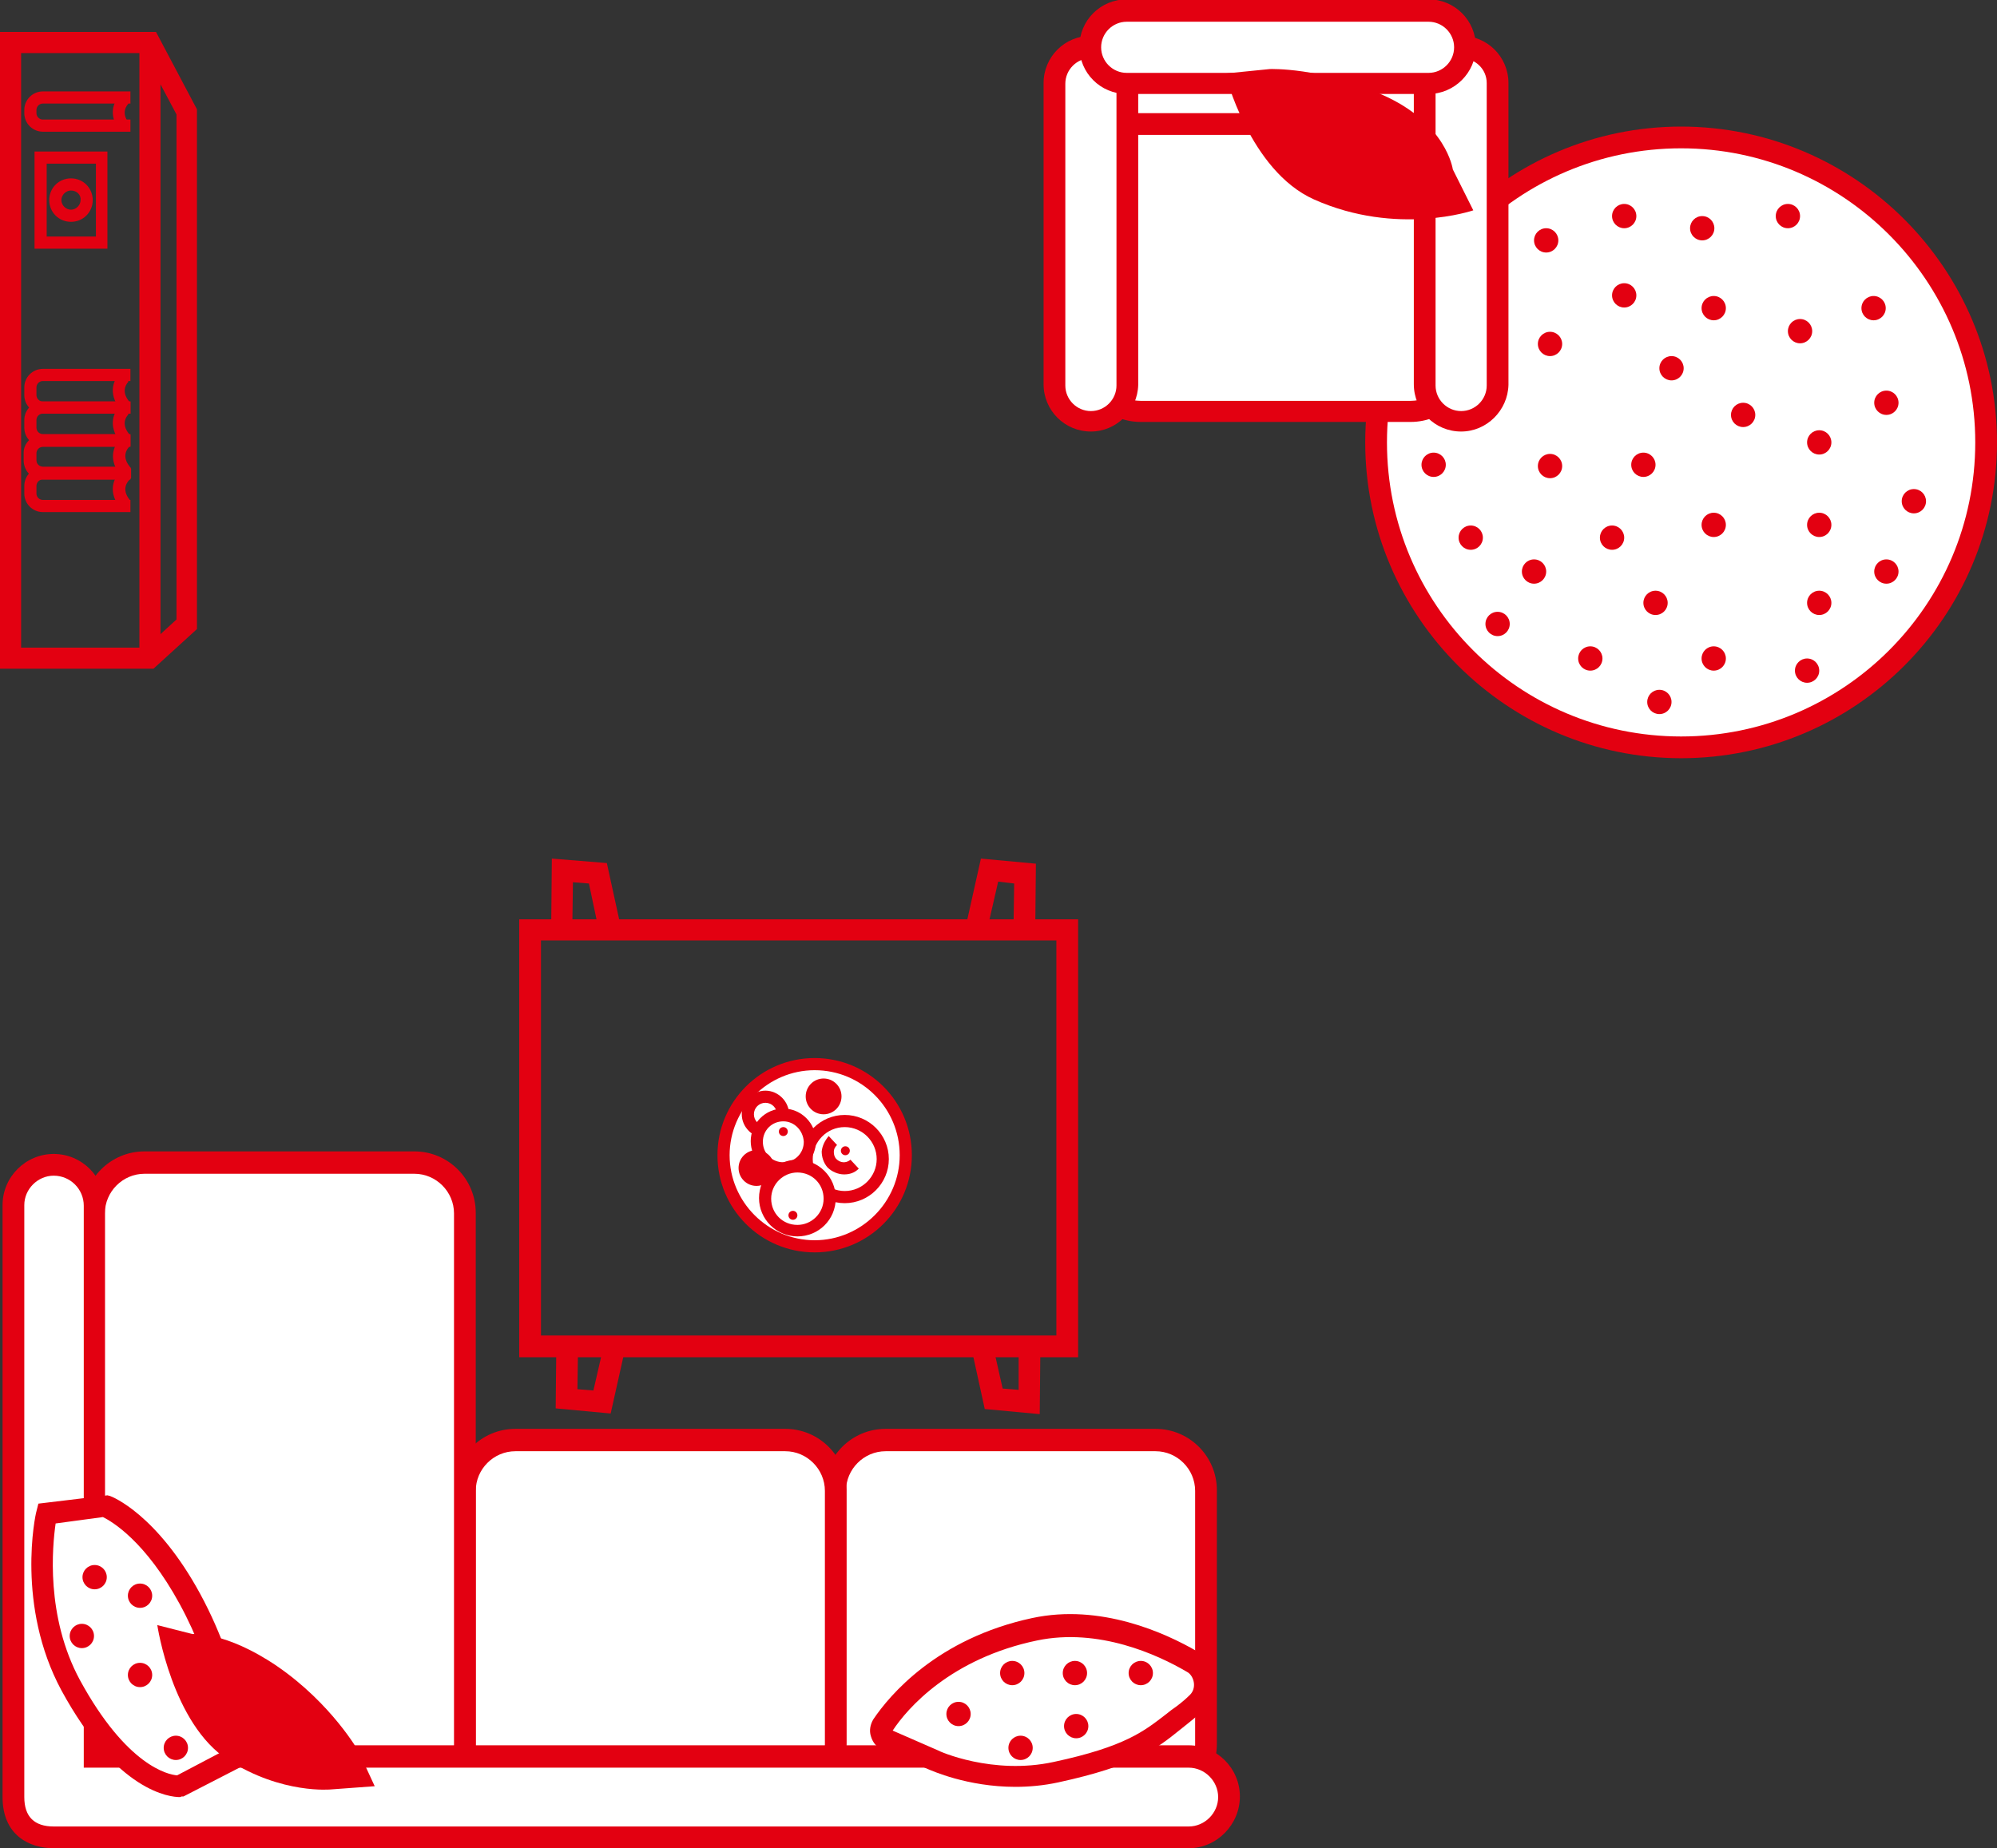 <?xml version="1.0" encoding="utf-8"?>
<!-- Generator: Adobe Illustrator 19.1.0, SVG Export Plug-In . SVG Version: 6.00 Build 0)  -->
<svg version="1.1" baseProfile="tiny" xmlns="http://www.w3.org/2000/svg" xmlns:xlink="http://www.w3.org/1999/xlink" x="0px"
	 y="0px" viewBox="0 0 312.3 289.1" xml:space="preserve">
<rect x="0" y="0" width="312.3" height="289.1" fill="#333333" stroke="none"/>
<g id="houses" display="none">
	<path display="inline" fill="#696A6C" d="M546.6,460.8h-735.3V-11.7h735.3V460.8z M-185.3,457.4h728.5V-8.3h-728.5V457.4z"/>
	<polygon display="inline" fill="#696A6C" points="333.7,297.8 -188.7,297.8 -178.7,286.9 -178.7,6.5 -186.9,-9 -183.8,-10.2 
		-175.3,5.8 -175.3,287.8 -181,294.4 333.7,294.4 	"/>
	<path display="inline" fill="#696A6C" d="M3.5,287.3H0.1V153.7l-6.8-1l-12.2,10.2h11.7v3.4h-12.5c-1.3,0-2.5-0.8-2.9-2
		c-0.5-1.2-0.1-2.6,0.9-3.4l14-11.7l11.2,1.7V287.3z"/>
	<polygon display="inline" fill="#696A6C" points="281.5,296 276.5,295.4 275.9,289 1.8,289 1.8,285.6 279.9,285.6 	"/>
	
		<rect x="-3.5" y="286" transform="matrix(0.772 0.636 -0.636 0.772 185.119 67.758)" display="inline" fill="#696A6C" width="3.4" height="11.3"/>
	<rect x="0.1" y="4.9" display="inline" fill="#696A6C" width="321" height="3.4"/>
	<path display="inline" fill="#696A6C" d="M296.3,286.1l0.3-0.5l1,0H320v-60.8l13.4,3.2l-0.7,3.3l-9.4-2.4v60h-23.5 M296.8,290.1"/>
	<path display="inline" fill="#696A6C" d="M-6.7,459.4c-0.1,0-0.3,0-0.4-0.1c-1.7-0.4-1.9-1.9-1.8-7.8v-463h3.4c0,0.3,0,0.6,0,0.9
		c0.4,0.2,0.7,0.4,0.9,0.8L3.5,4v129.3l-9-1.4v319.7c0,0.5,0,0.9,0,1.3l5.6-8.2V296.1h3.4v149.6l-8.1,12
		C-4.9,458.2-5.5,459.4-6.7,459.4z M-5.5,128.5l5.6,0.9V4.9l-5.6-9.5V128.5z"/>
	<g display="inline">
		<path fill="#FFFFFF" d="M318.3,225.9l-13.2,8.9c-0.7,0.5-0.4,1.7,0.5,1.7l13,4l14.5-10.8c0.7-0.7,0.2-1.9-0.8-1.9L318.3,225.9z"/>
		<path fill="#696A6C" d="M319.2,242.1c-0.2,0.1-0.4,0.2-0.6,0.1l-13.3-4.1c-1-0.1-1.9-0.8-2.2-1.8c-0.3-1.1,0.1-2.3,1-2.9l12.3-8.3
			c0.9-0.6,2-0.9,3.1-0.7l12.8,1.7c1.1,0.1,2,0.7,2.5,1.7c0.5,1,0.2,2.3-0.5,3.1l-0.2,0.2L319.2,242.1z M307.5,235.3l10.4,3.2
			c0.2,0.1,0.5,0,0.6-0.1l12.3-9.1l-12.1-1.6L307.5,235.3z"/>
	</g>
	<g display="inline">
		<path fill="#FFFFFF" d="M304.7,273.4l8,11.1l-7.8,9.8c-0.3,0.3-0.7,0.2-0.9-0.1l-7.5-9.6l7.7-11.2
			C304.3,273.1,304.6,273.2,304.7,273.4z"/>
		<path fill="#696A6C" d="M303,297.4c0.8,0,2,0.4,2.5-0.2l9.3-11.7c0.3-0.4,0.4-1,0.1-1.5l-8.3-11.5c-0.4-0.6-1-1-1.8-1.1
			c-0.8-0.1-1.6,0.2-2.2,0.7l-0.2,0.2l-8.2,12C294.1,284.3,302.9,297.4,303,297.4z M310.1,284.3l-5.9,8.5l-5.3-8l5.5-8.3
			L310.1,284.3z"/>
	</g>
</g>
<g id="Слой_3" display="none">
	<g display="inline">
		<g>
			<g>
				<circle fill="#FFFFFF" cx="262.9" cy="69.2" r="47.7"/>
				<path fill="#696A6C" d="M262.9,118.6c-27.2,0-49.4-22.2-49.4-49.4s22.2-49.4,49.4-49.4s49.4,22.2,49.4,49.4
					S290.2,118.6,262.9,118.6z M262.9,23.2c-25.4,0-46,20.6-46,46c0,25.4,20.6,46,46,46s46-20.6,46-46
					C308.9,43.9,288.3,23.2,262.9,23.2z"/>
			</g>
		</g>
		<circle fill="#696A6C" cx="252.1" cy="84.1" r="1.9"/>
		<circle fill="#696A6C" cx="257" cy="72.7" r="1.9"/>
		<circle fill="#696A6C" cx="268" cy="82.1" r="1.9"/>
		<circle fill="#696A6C" cx="258.9" cy="94.3" r="1.9"/>
		<circle fill="#696A6C" cx="234.2" cy="97.6" r="1.9"/>
		<circle fill="#696A6C" cx="239.9" cy="89.4" r="1.9"/>
		<circle fill="#696A6C" cx="230" cy="84.1" r="1.9"/>
		<circle fill="#696A6C" cx="268" cy="48.2" r="1.9"/>
		<circle fill="#696A6C" cx="272.6" cy="64.9" r="1.9"/>
		<circle fill="#696A6C" cx="242.4" cy="72.9" r="1.9"/>
		<circle fill="#696A6C" cx="254" cy="46.2" r="1.9"/>
		<circle fill="#696A6C" cx="224.2" cy="51.8" r="1.9"/>
		<circle fill="#696A6C" cx="242.4" cy="53.8" r="1.9"/>
		<circle fill="#696A6C" cx="230" cy="64.5" r="1.9"/>
		<circle fill="#696A6C" cx="224.2" cy="72.7" r="1.9"/>
		<circle fill="#696A6C" cx="248.7" cy="103" r="1.9"/>
		<circle fill="#696A6C" cx="268" cy="103" r="1.9"/>
		<circle fill="#696A6C" cx="259.5" cy="109.8" r="1.9"/>
		<circle fill="#696A6C" cx="284.5" cy="82.1" r="1.9"/>
		<circle fill="#696A6C" cx="284.5" cy="94.3" r="1.9"/>
		<circle fill="#696A6C" cx="282.6" cy="104.9" r="1.9"/>
		<circle fill="#696A6C" cx="295" cy="89.4" r="1.9"/>
		<circle fill="#696A6C" cx="295" cy="63" r="1.9"/>
		<circle fill="#696A6C" cx="293" cy="48.2" r="1.9"/>
		<circle fill="#696A6C" cx="279.6" cy="33.8" r="1.9"/>
		<circle fill="#696A6C" cx="266.2" cy="35.7" r="1.9"/>
		<circle fill="#696A6C" cx="254" cy="33.8" r="1.9"/>
		<circle fill="#696A6C" cx="241.8" cy="37.6" r="1.9"/>
		<circle fill="#696A6C" cx="299.3" cy="78.4" r="1.9"/>
		<circle fill="#696A6C" cx="261.4" cy="57.6" r="1.9"/>
		<circle fill="#696A6C" cx="281.5" cy="51.8" r="1.9"/>
		<circle fill="#696A6C" cx="284.5" cy="69.2" r="1.9"/>
		<g>
			<g>
				<path fill="#FFFFFF" d="M180.7,280.7h-42.2c-4.3,0-7.9-3.5-7.9-7.9v-39.7c0-4.3,3.5-7.9,7.9-7.9h42.2c4.3,0,7.9,3.5,7.9,7.9
					v39.7C188.6,277.2,185,280.7,180.7,280.7z"/>
				<path fill="#696A6C" d="M180.7,282.4h-42.2c-5.3,0-9.6-4.3-9.6-9.6v-39.7c0-5.3,4.3-9.6,9.6-9.6h42.2c5.3,0,9.6,4.3,9.6,9.6
					v39.7C190.3,278.1,186,282.4,180.7,282.4z M138.5,227c-3.4,0-6.2,2.8-6.2,6.2v39.7c0,3.4,2.8,6.2,6.2,6.2h42.2
					c3.4,0,6.2-2.8,6.2-6.2v-39.7c0-3.4-2.8-6.2-6.2-6.2H138.5z"/>
			</g>
			<g>
				<path fill="#FFFFFF" d="M122.8,280.7H80.6c-4.3,0-7.9-3.5-7.9-7.9v-39.7c0-4.3,3.5-7.9,7.9-7.9h42.2c4.3,0,7.9,3.5,7.9,7.9v39.7
					C130.6,277.2,127.1,280.7,122.8,280.7z"/>
				<path fill="#696A6C" d="M122.8,282.4H80.6c-5.3,0-9.6-4.3-9.6-9.6v-39.7c0-5.3,4.3-9.6,9.6-9.6h42.2c5.3,0,9.6,4.3,9.6,9.6v39.7
					C132.3,278.1,128,282.4,122.8,282.4z M80.6,227c-3.4,0-6.2,2.8-6.2,6.2v39.7c0,3.4,2.8,6.2,6.2,6.2h42.2c3.4,0,6.2-2.8,6.2-6.2
					v-39.7c0-3.4-2.8-6.2-6.2-6.2H80.6z"/>
			</g>
			<g>
				<path fill="#FFFFFF" d="M64.8,280.7H22.6c-4.3,0-7.9-3.5-7.9-7.9v-83.1c0-4.3,3.5-7.9,7.9-7.9h42.2c4.3,0,7.9,3.5,7.9,7.9v83.1
					C72.7,277.2,69.2,280.7,64.8,280.7z"/>
				<path fill="#696A6C" d="M64.8,282.4H22.6c-5.3,0-9.6-4.3-9.6-9.6v-83.1c0-5.3,4.3-9.6,9.6-9.6h42.2c5.3,0,9.6,4.3,9.6,9.6v83.1
					C74.4,278.1,70.1,282.4,64.8,282.4z M22.6,183.6c-3.4,0-6.2,2.8-6.2,6.2v83.1c0,3.4,2.8,6.2,6.2,6.2h42.2c3.4,0,6.2-2.8,6.2-6.2
					v-83.1c0-3.4-2.8-6.2-6.2-6.2H22.6z"/>
			</g>
			<g>
				<path fill="#FFFFFF" d="M8.4,182.2c3.5,0,6.3,2.8,6.3,6.3v86.2h171.2c3.5,0,6.3,2.8,6.3,6.3c0,3.5-2.8,6.3-6.3,6.3H8.4
					c-2.5,0-6.3-1-6.3-6.3v-92.5C2.1,185,4.9,182.2,8.4,182.2z"/>
				<path fill="#696A6C" d="M185.9,289.1H8.4c-3.9,0-8-2.1-8-8v-92.6c0-4.4,3.6-8,8-8c4.4,0,8,3.6,8,8v84.5h169.5c4.4,0,8,3.6,8,8
					S190.3,289.1,185.9,289.1z M8.4,183.9c-2.5,0-4.6,2.1-4.6,4.6v92.6c0,3.1,1.6,4.6,4.6,4.6h177.5c2.5,0,4.6-2.1,4.6-4.6
					s-2.1-4.6-4.6-4.6H13.1v-87.9C13.1,186,11,183.9,8.4,183.9z"/>
			</g>
		</g>
		<path fill="#696A6C" d="M168.7,212.3H81.2v-68.5h87.4V212.3z M84.6,208.9h80.6v-61.8H84.6V208.9z"/>
		<path fill="#696A6C" d="M20.4,80.1H6.7c-1.6,0-2.9-1.3-2.9-2.9V76c0-1.6,1.3-2.9,2.9-2.9h13.7V75H6.7c-0.6,0-1,0.5-1,1v1.2
			c0,0.6,0.5,1,1,1h13.7V80.1z"/>
		<path fill="#696A6C" d="M18.5,75H6.7C5,75,3.7,73.7,3.7,72v-1.2C3.7,69.3,5,68,6.7,68h13.7v1.9H6.7c-0.6,0-1,0.5-1,1V72
			c0,0.6,0.5,1,1,1h11.8V75z"/>
		<path fill="#696A6C" d="M20.4,69.8H6.7c-1.6,0-2.9-1.3-2.9-2.9v-1.2c0-1.6,1.3-2.9,2.9-2.9h13.7v1.9H6.7c-0.6,0-1,0.5-1,1v1.2
			c0,0.6,0.5,1,1,1h13.7V69.8z"/>
		<path fill="#696A6C" d="M20.4,64.7H6.7c-1.6,0-2.9-1.3-2.9-2.9v-1.2c0-1.6,1.3-2.9,2.9-2.9h13.7v1.9H6.7c-0.6,0-1,0.5-1,1v1.2
			c0,0.6,0.5,1,1,1h13.7V64.7z"/>
		<path fill="#696A6C" d="M20.4,20.6H6.7c-1.6,0-2.9-1.3-2.9-2.9v-0.5c0-1.6,1.3-2.9,2.9-2.9h13.7v1.9H6.7c-0.6,0-1,0.5-1,1v0.5
			c0,0.6,0.5,1,1,1h13.7V20.6z"/>
		<g>
			<circle fill="#FFFFFF" cx="127.4" cy="180.7" r="14.3"/>
			<path fill="#696A6C" d="M127.4,195.9c-8.4,0-15.2-6.8-15.2-15.2c0-8.4,6.8-15.2,15.2-15.2s15.2,6.8,15.2,15.2
				C142.6,189.1,135.8,195.9,127.4,195.9z M127.4,167.4c-7.3,0-13.3,6-13.3,13.3c0,7.3,6,13.3,13.3,13.3c7.3,0,13.3-6,13.3-13.3
				C140.7,173.4,134.8,167.4,127.4,167.4z"/>
		</g>
		<g>
			<circle fill="#FFFFFF" cx="132.1" cy="181.3" r="6"/>
			<path fill="#696A6C" d="M132.1,188.2c-3.8,0-6.9-3.1-6.9-6.9c0-3.8,3.1-6.9,6.9-6.9c3.8,0,6.9,3.1,6.9,6.9
				C139,185.1,135.9,188.2,132.1,188.2z M132.1,176.3c-2.8,0-5,2.3-5,5s2.3,5,5,5c2.8,0,5-2.3,5-5S134.9,176.3,132.1,176.3z"/>
		</g>
		<g>
			<circle fill="#FFFFFF" cx="119.7" cy="174.3" r="2.8"/>
			<path fill="#696A6C" d="M119.7,178c-2,0-3.7-1.7-3.7-3.7c0-2,1.7-3.7,3.7-3.7c2,0,3.7,1.7,3.7,3.7
				C123.4,176.3,121.7,178,119.7,178z M119.7,172.5c-1,0-1.8,0.8-1.8,1.8s0.8,1.8,1.8,1.8c1,0,1.8-0.8,1.8-1.8
				S120.7,172.5,119.7,172.5z"/>
		</g>
		<circle fill="#696A6C" cx="128.8" cy="171.5" r="2.8"/>
		<g>
			<circle fill="#FFFFFF" cx="122.5" cy="178.6" r="4.1"/>
			<path fill="#696A6C" d="M122.5,183.6c-2.8,0-5.1-2.3-5.1-5.1s2.3-5.1,5.1-5.1s5.1,2.3,5.1,5.1S125.3,183.6,122.5,183.6z
				 M122.5,175.4c-1.8,0-3.2,1.4-3.2,3.2c0,1.8,1.4,3.2,3.2,3.2s3.2-1.4,3.2-3.2C125.6,176.8,124.2,175.4,122.5,175.4z"/>
		</g>
		<circle fill="#525254" cx="173.7" cy="263.6" r="1.9"/>
		<g>
			<circle fill="#FFFFFF" cx="124.7" cy="187.5" r="5"/>
			<path fill="#696A6C" d="M124.7,193.4c-3.3,0-6-2.7-6-6c0-3.3,2.7-6,6-6c3.3,0,6,2.7,6,6C130.7,190.8,128,193.4,124.7,193.4z
				 M124.7,183.4c-2.2,0-4.1,1.8-4.1,4.1s1.8,4.1,4.1,4.1c2.2,0,4.1-1.8,4.1-4.1S127,183.4,124.7,183.4z"/>
		</g>
		<circle fill="#696A6C" cx="118.3" cy="182.7" r="2.8"/>
		<circle fill="#696A6C" cx="132.2" cy="180" r="0.7"/>
		<circle fill="#696A6C" cx="124" cy="190.1" r="0.7"/>
		<circle fill="#696A6C" cx="122.5" cy="177" r="0.7"/>
		<path fill="#696A6C" d="M132,183.7c-0.9,0-1.9-0.4-2.6-1.1c-0.6-0.7-0.9-1.6-0.9-2.5c0.1-0.9,0.5-1.7,1.1-2.4l1.3,1.4
			c-0.3,0.3-0.5,0.6-0.5,1.1c0,0.4,0.1,0.8,0.4,1.1c0.6,0.6,1.5,0.7,2.2,0.1l1.3,1.4C133.6,183.5,132.8,183.7,132,183.7z"/>
		<g>
			<path fill="#FFFFFF" d="M16.5,235.7l-9.2,1.1c0,0-3.2,14.1,3.8,26.8c8.9,16.4,17.1,15.8,17.1,15.8l9-4.7c0,0-0.5-11.9-7.4-24.6
				C23.1,238.1,16.5,235.7,16.5,235.7z"/>
			<path fill="#696A6C" d="M28.1,281.1c-1.4,0-9.8-0.7-18.5-16.7c-7.1-13.2-4.1-27.4-3.9-28l0.3-1.2l10.8-1.3l0.4,0.1
				c0.3,0.1,7.3,2.8,14.1,15.3c7,12.9,7.6,24.8,7.7,25.3l0,1.1l-10.3,5.3l-0.3,0C28.2,281.1,28.2,281.1,28.1,281.1z M8.7,238.3
				c-0.5,3.5-1.6,14.5,3.8,24.5c7.3,13.4,13.8,14.8,15.2,14.9l7.6-4c-0.3-3.1-1.7-12.7-7.2-22.8c-5.4-9.9-10.6-12.9-12-13.6
				L8.7,238.3z"/>
		</g>
		<g>
			<path fill="#FFFFFF" d="M185,268.1c0.9-0.7,1.7-1.4,2.3-2c1.8-1.9,1.3-4.9-0.9-6.2c-4.6-2.7-14.4-7.3-24.6-5.1
				c-14.3,3.1-21.3,11.5-23.7,15.1c-0.5,0.8-0.2,1.9,0.7,2.3l7.3,3.2c0,0,8.8,4.1,19.2,1.9C178.4,274.3,180.7,271.4,185,268.1z"/>
			<path fill="#696A6C" d="M158.8,279.5c-7.6,0-13.2-2.6-13.5-2.7l-7.3-3.1c-0.9-0.4-1.5-1.1-1.8-2.1c-0.3-0.9-0.1-1.9,0.4-2.7
				c2.5-3.7,9.9-12.6,24.8-15.8c10.7-2.3,20.8,2.3,25.8,5.2c1.5,0.9,2.5,2.4,2.8,4.2c0.2,1.7-0.3,3.4-1.5,4.7
				c-0.7,0.7-1.5,1.4-2.5,2.2c-0.5,0.4-1,0.8-1.5,1.2c-3.6,2.9-7,5.6-19,8.2C163.2,279.3,160.9,279.5,158.8,279.5z M139.6,270.7
				l7.1,3.1c0.1,0.1,8.5,3.9,18.1,1.8c11.2-2.4,14.1-4.8,17.6-7.5c0.5-0.4,1-0.8,1.6-1.2l0,0c0.8-0.6,1.5-1.2,2.1-1.8
				c0.5-0.5,0.7-1.2,0.6-1.9c-0.1-0.7-0.5-1.4-1.1-1.7c-4.6-2.7-13.8-6.9-23.4-4.9C148.7,259.4,141.9,267.2,139.6,270.7z"/>
		</g>
		<path fill="#696A6C" d="M30.1,255.6l-5.5-1.4c0,0,2.3,15.5,11.1,21.1c8.4,5.4,16.1,4.6,16.1,4.6l6.8-0.5l-2.5-5.4
			c0,0-4.2-7.5-12.8-13.4C35.2,255.1,30.1,255.6,30.1,255.6z"/>
		<circle fill="#696A6C" cx="14.8" cy="246.7" r="1.9"/>
		<circle fill="#696A6C" cx="21.9" cy="249.6" r="1.9"/>
		<circle fill="#696A6C" cx="21.9" cy="262" r="1.9"/>
		<circle fill="#696A6C" cx="27.5" cy="273.4" r="1.9"/>
		<circle fill="#696A6C" cx="12.8" cy="255.9" r="1.9"/>
		<circle fill="#696A6C" cx="158.3" cy="261.7" r="1.9"/>
		<circle fill="#696A6C" cx="168.3" cy="270" r="1.9"/>
		<circle fill="#696A6C" cx="178.4" cy="261.7" r="1.9"/>
		<circle fill="#696A6C" cx="159.6" cy="273.4" r="1.9"/>
		<circle fill="#696A6C" cx="149.9" cy="268.1" r="1.9"/>
		<circle fill="#696A6C" cx="168.1" cy="261.7" r="1.9"/>
		<polygon fill="#696A6C" points="95.5,221.1 86.9,220.3 87,210.5 90.4,210.5 90.3,217.3 92.8,217.5 94.5,210.1 97.8,210.8 		"/>
		<polygon fill="#696A6C" points="162.6,221.2 154,220.4 151.9,210.8 155.2,210.1 156.8,217.2 159.3,217.4 159.3,210.4 162.7,210.5 
					"/>
		<polygon fill="#696A6C" points="154.4,145.3 151.1,144.6 153.4,134.3 162,135.1 161.9,145 158.5,144.9 158.6,138.2 156.1,137.9 		
			"/>
		<polygon fill="#696A6C" points="93.6,145.3 92.1,138.2 89.6,138 89.5,145 86.2,145 86.3,134.3 94.9,135 97,144.6 		"/>
		<path fill="#696A6C" d="M18.8,20.5c-2.1-2.6-0.9-4.9,0.1-5.7l1.2,1.4l-0.6-0.7l0.6,0.7c-0.2,0.2-1.3,1.4,0.1,3.1L18.8,20.5z"/>
		<path fill="#696A6C" d="M18.8,64c-2.1-2.6-0.9-4.9,0.1-5.7l1.2,1.4L19.5,59l0.6,0.7c-0.2,0.2-1.3,1.4,0.1,3.1L18.8,64z"/>
		<path fill="#696A6C" d="M18.8,69.1c-2.1-2.6-0.9-4.9,0.1-5.7l1.2,1.4l-0.6-0.7l0.6,0.7c-0.2,0.2-1.3,1.4,0.1,3.1L18.8,69.1z"/>
		<path fill="#696A6C" d="M18.8,79.4c-1.9-2.3-1.1-4.4-0.2-5.4c-1.8-2.5-0.6-4.6,0.3-5.5l1.3,1.4c-0.2,0.2-1.3,1.4,0.1,3.1l0.2,0.3
			v1.5l-0.3,0.3c-0.2,0.2-1.3,1.4,0.1,3.1L18.8,79.4z"/>
		<path fill="#696A6C" d="M16.8,38.9H5.4V23.7h11.4V38.9z M7.3,37H15V25.6H7.3V37z"/>
		<path fill="#696A6C" d="M11.1,34.7c-1.9,0-3.4-1.5-3.4-3.4c0-1.9,1.5-3.4,3.4-3.4s3.4,1.5,3.4,3.4C14.5,33.2,13,34.7,11.1,34.7z
			 M11.1,29.8c-0.8,0-1.5,0.7-1.5,1.5c0,0.8,0.7,1.5,1.5,1.5c0.8,0,1.5-0.7,1.5-1.5C12.7,30.5,12,29.8,11.1,29.8z"/>
		<rect x="21.8" y="6.4" fill="#696A6C" width="3.3" height="96.5"/>
		<path fill="#696A6C" d="M24,104.6H0V5h24.4l6.4,12.1v81.3L24,104.6z M3.3,101.3h19.5l4.8-4.4v-79l-5.1-9.6H3.3V101.3z"/>
		<g>
			<g>
				<path fill="#FFFFFF" d="M220.6,8.9h-42.2c-4.3,0-7.9,3.5-7.9,7.9v39.7c0,4.3,3.5,7.9,7.9,7.9h42.2c4.3,0,7.9-3.5,7.9-7.9V16.7
					C228.5,12.4,225,8.9,220.6,8.9z"/>
				<path fill="#696A6C" d="M220.6,66h-42.2c-5.3,0-9.6-4.3-9.6-9.6V16.7c0-5.3,4.3-9.6,9.6-9.6h42.2c5.3,0,9.6,4.3,9.6,9.6v39.7
					C230.2,61.7,225.9,66,220.6,66z M178.4,10.6c-3.4,0-6.2,2.8-6.2,6.2v39.7c0,3.4,2.8,6.2,6.2,6.2h42.2c3.4,0,6.2-2.8,6.2-6.2
					V16.7c0-3.4-2.8-6.2-6.2-6.2H178.4z"/>
			</g>
			<g>
				<path fill="#FFFFFF" d="M176.2,60.2c0,3.1-2.5,5.7-5.7,5.7s-5.7-2.5-5.7-5.7V13c0-3.1,2.5-5.7,5.7-5.7s5.7,2.5,5.7,5.7V60.2z"/>
				<path fill="#696A6C" d="M170.6,67.5c-4.1,0-7.4-3.3-7.4-7.4V13c0-4.1,3.3-7.4,7.4-7.4c4.1,0,7.4,3.3,7.4,7.4v47.2
					C177.9,64.2,174.6,67.5,170.6,67.5z M170.6,9.1c-2.2,0-4,1.8-4,4v47.2c0,2.2,1.8,4,4,4c2.2,0,4-1.8,4-4V13
					C174.5,10.8,172.7,9.1,170.6,9.1z"/>
			</g>
			<g>
				<path fill="#FFFFFF" d="M234.2,60.2c0,3.1-2.5,5.7-5.7,5.7c-3.1,0-5.7-2.5-5.7-5.7V13c0-3.1,2.5-5.7,5.7-5.7
					c3.1,0,5.7,2.5,5.7,5.7V60.2z"/>
				<path fill="#696A6C" d="M228.5,67.5c-4.1,0-7.4-3.3-7.4-7.4V13c0-4.1,3.3-7.4,7.4-7.4c4.1,0,7.4,3.3,7.4,7.4v47.2
					C235.8,64.2,232.5,67.5,228.5,67.5z M228.5,9.1c-2.2,0-4,1.8-4,4v47.2c0,2.2,1.8,4,4,4c2.2,0,4-1.8,4-4V13
					C232.5,10.8,230.7,9.1,228.5,9.1z"/>
			</g>
			<g>
				<path fill="#FFFFFF" d="M176.2,13c-3.1,0-5.7-2.5-5.7-5.7c0-3.1,2.5-5.7,5.7-5.7h47.2c3.1,0,5.7,2.5,5.7,5.7
					c0,3.1-2.5,5.7-5.7,5.7H176.2z"/>
				<path fill="#696A6C" d="M223.4,14.7h-47.2c-4.1,0-7.4-3.3-7.4-7.4s3.3-7.4,7.4-7.4h47.2c4.1,0,7.4,3.3,7.4,7.4
					S227.4,14.7,223.4,14.7z M176.2,3.4c-2.2,0-4,1.8-4,4s1.8,4,4,4h47.2c2.2,0,4-1.8,4-4s-1.8-4-4-4H176.2z"/>
			</g>
		</g>
		<rect x="176.2" y="17.7" fill="#696A6C" width="46.1" height="3.4"/>
		<path fill="#696A6C" d="M198.6,10.8l-7,0.7c0,0,3.8,15.2,13.9,19.7c13,5.8,24.9,1.7,24.9,1.7l-3.2-6.4c0,0-1-7.3-11.1-11.7
			C206.6,10.5,198.6,10.8,198.6,10.8z"/>
	</g>
</g>
<g id="Слой_3__x28_копия_x29_">
	<circle fill="#FFFFFF" cx="262.9" cy="69.2" r="47.7"/>
	<path fill="#E30011" d="M262.9,118.6c-27.2,0-49.4-22.2-49.4-49.4s22.2-49.4,49.4-49.4s49.4,22.2,49.4,49.4
		S290.2,118.6,262.9,118.6z M262.9,23.2c-25.4,0-46,20.6-46,46c0,25.4,20.6,46,46,46s46-20.6,46-46
		C308.9,43.9,288.3,23.2,262.9,23.2z"/>
	<circle fill="#E30011" cx="252.1" cy="84.1" r="1.9"/>
	<circle fill="#E30011" cx="257" cy="72.7" r="1.9"/>
	<circle fill="#E30011" cx="268" cy="82.1" r="1.9"/>
	<circle fill="#E30011" cx="258.9" cy="94.3" r="1.9"/>
	<circle fill="#E30011" cx="234.2" cy="97.6" r="1.9"/>
	<circle fill="#E30011" cx="239.9" cy="89.4" r="1.9"/>
	<circle fill="#E30011" cx="230" cy="84.1" r="1.9"/>
	<circle fill="#E30011" cx="268" cy="48.2" r="1.9"/>
	<circle fill="#E30011" cx="272.6" cy="64.9" r="1.9"/>
	<circle fill="#E30011" cx="242.4" cy="72.9" r="1.9"/>
	<circle fill="#E30011" cx="254" cy="46.2" r="1.9"/>
	<circle fill="#E30011" cx="224.2" cy="51.8" r="1.9"/>
	<circle fill="#E30011" cx="242.4" cy="53.8" r="1.9"/>
	<circle fill="#E30011" cx="230" cy="64.5" r="1.9"/>
	<circle fill="#E30011" cx="224.2" cy="72.7" r="1.9"/>
	<circle fill="#E30011" cx="248.7" cy="103" r="1.9"/>
	<circle fill="#E30011" cx="268" cy="103" r="1.9"/>
	<circle fill="#E30011" cx="259.5" cy="109.8" r="1.9"/>
	<circle fill="#E30011" cx="284.5" cy="82.1" r="1.9"/>
	<circle fill="#E30011" cx="284.5" cy="94.3" r="1.9"/>
	<circle fill="#E30011" cx="282.6" cy="104.9" r="1.9"/>
	<circle fill="#E30011" cx="295" cy="89.4" r="1.9"/>
	<circle fill="#E30011" cx="295" cy="63" r="1.9"/>
	<circle fill="#E30011" cx="293" cy="48.2" r="1.9"/>
	<circle fill="#E30011" cx="279.6" cy="33.8" r="1.9"/>
	<circle fill="#E30011" cx="266.2" cy="35.7" r="1.9"/>
	<circle fill="#E30011" cx="254" cy="33.8" r="1.9"/>
	<circle fill="#E30011" cx="241.8" cy="37.6" r="1.9"/>
	<circle fill="#E30011" cx="299.3" cy="78.4" r="1.9"/>
	<circle fill="#E30011" cx="261.4" cy="57.6" r="1.9"/>
	<circle fill="#E30011" cx="281.5" cy="51.8" r="1.9"/>
	<circle fill="#E30011" cx="284.5" cy="69.2" r="1.9"/>
	<path fill="#FFFFFF" d="M180.7,280.7h-42.2c-4.3,0-7.9-3.5-7.9-7.9v-39.7c0-4.3,3.5-7.9,7.9-7.9h42.2c4.3,0,7.9,3.5,7.9,7.9v39.7
		C188.6,277.2,185,280.7,180.7,280.7z"/>
	<path fill="#E30011" d="M180.7,282.4h-42.2c-5.3,0-9.6-4.3-9.6-9.6v-39.7c0-5.3,4.3-9.6,9.6-9.6h42.2c5.3,0,9.6,4.3,9.6,9.6v39.7
		C190.3,278.1,186,282.4,180.7,282.4z M138.5,227c-3.4,0-6.2,2.8-6.2,6.2v39.7c0,3.4,2.8,6.2,6.2,6.2h42.2c3.4,0,6.2-2.8,6.2-6.2
		v-39.7c0-3.4-2.8-6.2-6.2-6.2H138.5z"/>
	<path fill="#FFFFFF" d="M122.8,280.7H80.6c-4.3,0-7.9-3.5-7.9-7.9v-39.7c0-4.3,3.5-7.9,7.9-7.9h42.2c4.3,0,7.9,3.5,7.9,7.9v39.7
		C130.6,277.2,127.1,280.7,122.8,280.7z"/>
	<path fill="#E30011" d="M122.8,282.4H80.6c-5.3,0-9.6-4.3-9.6-9.6v-39.7c0-5.3,4.3-9.6,9.6-9.6h42.2c5.3,0,9.6,4.3,9.6,9.6v39.7
		C132.3,278.1,128,282.4,122.8,282.4z M80.6,227c-3.4,0-6.2,2.8-6.2,6.2v39.7c0,3.4,2.8,6.2,6.2,6.2h42.2c3.4,0,6.2-2.8,6.2-6.2
		v-39.7c0-3.4-2.8-6.2-6.2-6.2H80.6z"/>
	<path fill="#FFFFFF" d="M64.8,280.7H22.6c-4.3,0-7.9-3.5-7.9-7.9v-83.1c0-4.3,3.5-7.9,7.9-7.9h42.2c4.3,0,7.9,3.5,7.9,7.9v83.1
		C72.7,277.2,69.2,280.7,64.8,280.7z"/>
	<path fill="#E30011" d="M64.8,282.4H22.6c-5.3,0-9.6-4.3-9.6-9.6v-83.1c0-5.3,4.3-9.6,9.6-9.6h42.2c5.3,0,9.6,4.3,9.6,9.6v83.1
		C74.4,278.1,70.1,282.4,64.8,282.4z M22.6,183.6c-3.4,0-6.2,2.8-6.2,6.2v83.1c0,3.4,2.8,6.2,6.2,6.2h42.2c3.4,0,6.2-2.8,6.2-6.2
		v-83.1c0-3.4-2.8-6.2-6.2-6.2H22.6z"/>
	<path fill="#FFFFFF" d="M8.4,182.2c3.5,0,6.3,2.8,6.3,6.3v86.2h171.2c3.5,0,6.3,2.8,6.3,6.3c0,3.5-2.8,6.3-6.3,6.3H8.4
		c-2.5,0-6.3-1-6.3-6.3v-92.5C2.1,185,4.9,182.2,8.4,182.2z"/>
	<path fill="#E30011" d="M185.9,289.1H8.4c-3.9,0-8-2.1-8-8v-92.6c0-4.4,3.6-8,8-8c4.4,0,8,3.6,8,8v84.5h169.5c4.4,0,8,3.6,8,8
		S190.3,289.1,185.9,289.1z M8.4,183.9c-2.5,0-4.6,2.1-4.6,4.6v92.6c0,3.1,1.6,4.6,4.6,4.6h177.5c2.5,0,4.6-2.1,4.6-4.6
		s-2.1-4.6-4.6-4.6H13.1v-87.9C13.1,186,11,183.9,8.4,183.9z"/>
	<path fill="#E30011" d="M168.7,212.3H81.2v-68.5h87.4V212.3z M84.6,208.9h80.6v-61.8H84.6V208.9z"/>
	<path fill="#E30011" d="M20.4,80.1H6.7c-1.6,0-2.9-1.3-2.9-2.9V76c0-1.6,1.3-2.9,2.9-2.9h13.7V75H6.7c-0.6,0-1,0.5-1,1v1.2
		c0,0.6,0.5,1,1,1h13.7V80.1z"/>
	<path fill="#E30011" d="M18.5,75H6.7C5,75,3.7,73.7,3.7,72v-1.2C3.7,69.3,5,68,6.7,68h13.7v1.9H6.7c-0.6,0-1,0.5-1,1V72
		c0,0.6,0.5,1,1,1h11.8V75z"/>
	<path fill="#E30011" d="M20.4,69.8H6.7c-1.6,0-2.9-1.3-2.9-2.9v-1.2c0-1.6,1.3-2.9,2.9-2.9h13.7v1.9H6.7c-0.6,0-1,0.5-1,1v1.2
		c0,0.6,0.5,1,1,1h13.7V69.8z"/>
	<path fill="#E30011" d="M20.4,64.7H6.7c-1.6,0-2.9-1.3-2.9-2.9v-1.2c0-1.6,1.3-2.9,2.9-2.9h13.7v1.9H6.7c-0.6,0-1,0.5-1,1v1.2
		c0,0.6,0.5,1,1,1h13.7V64.7z"/>
	<path fill="#E30011" d="M20.4,20.6H6.7c-1.6,0-2.9-1.3-2.9-2.9v-0.5c0-1.6,1.3-2.9,2.9-2.9h13.7v1.9H6.7c-0.6,0-1,0.5-1,1v0.5
		c0,0.6,0.5,1,1,1h13.7V20.6z"/>
	<circle fill="#FFFFFF" cx="127.4" cy="180.7" r="14.3"/>
	<path fill="#E30011" d="M127.4,195.9c-8.4,0-15.2-6.8-15.2-15.2c0-8.4,6.8-15.2,15.2-15.2s15.2,6.8,15.2,15.2
		C142.6,189.1,135.8,195.9,127.4,195.9z M127.4,167.4c-7.3,0-13.3,6-13.3,13.3c0,7.3,6,13.3,13.3,13.3c7.3,0,13.3-6,13.3-13.3
		C140.7,173.4,134.8,167.4,127.4,167.4z"/>
	<circle fill="#FFFFFF" cx="132.1" cy="181.3" r="6"/>
	<path fill="#E30011" d="M132.1,188.2c-3.8,0-6.9-3.1-6.9-6.9c0-3.8,3.1-6.9,6.9-6.9c3.8,0,6.9,3.1,6.9,6.9
		C139,185.1,135.9,188.2,132.1,188.2z M132.1,176.3c-2.8,0-5,2.3-5,5s2.3,5,5,5c2.8,0,5-2.3,5-5S134.9,176.3,132.1,176.3z"/>
	<circle fill="#FFFFFF" cx="119.7" cy="174.3" r="2.8"/>
	<path fill="#E30011" d="M119.7,178c-2,0-3.7-1.7-3.7-3.7c0-2,1.7-3.7,3.7-3.7c2,0,3.7,1.7,3.7,3.7C123.4,176.3,121.7,178,119.7,178
		z M119.7,172.5c-1,0-1.8,0.8-1.8,1.8s0.8,1.8,1.8,1.8c1,0,1.8-0.8,1.8-1.8S120.7,172.5,119.7,172.5z"/>
	<circle fill="#E30011" cx="128.8" cy="171.5" r="2.8"/>
	<circle fill="#FFFFFF" cx="122.5" cy="178.6" r="4.1"/>
	<path fill="#E30011" d="M122.5,183.6c-2.8,0-5.1-2.3-5.1-5.1s2.3-5.1,5.1-5.1s5.1,2.3,5.1,5.1S125.3,183.6,122.5,183.6z
		 M122.5,175.4c-1.8,0-3.2,1.4-3.2,3.2c0,1.8,1.4,3.2,3.2,3.2s3.2-1.4,3.2-3.2C125.6,176.8,124.2,175.4,122.5,175.4z"/>
	<circle fill="#525254" cx="173.7" cy="263.6" r="1.9"/>
	<circle fill="#FFFFFF" cx="124.7" cy="187.5" r="5"/>
	<path fill="#E30011" d="M124.7,193.4c-3.3,0-6-2.7-6-6c0-3.3,2.7-6,6-6c3.3,0,6,2.7,6,6C130.7,190.8,128,193.4,124.7,193.4z
		 M124.7,183.4c-2.2,0-4.1,1.8-4.1,4.1s1.8,4.1,4.1,4.1c2.2,0,4.1-1.8,4.1-4.1S127,183.4,124.7,183.4z"/>
	<circle fill="#E30011" cx="118.3" cy="182.7" r="2.8"/>
	<circle fill="#E30011" cx="132.2" cy="180" r="0.7"/>
	<circle fill="#E30011" cx="124" cy="190.1" r="0.7"/>
	<circle fill="#E30011" cx="122.5" cy="177" r="0.7"/>
	<path fill="#E30011" d="M132,183.7c-0.9,0-1.9-0.4-2.6-1.1c-0.6-0.7-0.9-1.6-0.9-2.5c0.1-0.9,0.5-1.7,1.1-2.4l1.3,1.4
		c-0.3,0.3-0.5,0.6-0.5,1.1c0,0.4,0.1,0.8,0.4,1.1c0.6,0.6,1.5,0.7,2.2,0.1l1.3,1.4C133.6,183.5,132.8,183.7,132,183.7z"/>
	<path fill="#FFFFFF" d="M16.5,235.7l-9.2,1.1c0,0-3.2,14.1,3.8,26.8c8.9,16.4,17.1,15.8,17.1,15.8l9-4.7c0,0-0.5-11.9-7.4-24.6
		C23.1,238.1,16.5,235.7,16.5,235.7z"/>
	<path fill="#E30011" d="M28.1,281.1c-1.4,0-9.8-0.7-18.5-16.7c-7.1-13.2-4.1-27.4-3.9-28l0.3-1.2l10.8-1.3l0.4,0.1
		c0.3,0.1,7.3,2.8,14.1,15.3c7,12.9,7.6,24.8,7.7,25.3l0,1.1l-10.3,5.3l-0.3,0C28.2,281.1,28.2,281.1,28.1,281.1z M8.7,238.3
		c-0.5,3.5-1.6,14.5,3.8,24.5c7.3,13.4,13.8,14.8,15.2,14.9l7.6-4c-0.3-3.1-1.7-12.7-7.2-22.8c-5.4-9.9-10.6-12.9-12-13.6L8.7,238.3
		z"/>
	<path fill="#FFFFFF" d="M185,268.1c0.9-0.7,1.7-1.4,2.3-2c1.8-1.9,1.3-4.9-0.9-6.2c-4.6-2.7-14.4-7.3-24.6-5.1
		c-14.3,3.1-21.3,11.5-23.7,15.1c-0.5,0.8-0.2,1.9,0.7,2.3l7.3,3.2c0,0,8.8,4.1,19.2,1.9C178.4,274.3,180.7,271.4,185,268.1z"/>
	<path fill="#E30011" d="M158.8,279.5c-7.6,0-13.2-2.6-13.5-2.7l-7.3-3.1c-0.9-0.4-1.5-1.1-1.8-2.1c-0.3-0.9-0.1-1.9,0.4-2.7
		c2.5-3.7,9.9-12.6,24.8-15.8c10.7-2.3,20.8,2.3,25.8,5.2c1.5,0.9,2.5,2.4,2.8,4.2c0.2,1.7-0.3,3.4-1.5,4.7
		c-0.7,0.7-1.5,1.4-2.5,2.2c-0.5,0.4-1,0.8-1.5,1.2c-3.6,2.9-7,5.6-19,8.2C163.2,279.3,160.9,279.5,158.8,279.5z M139.6,270.7
		l7.1,3.1c0.1,0.1,8.5,3.9,18.1,1.8c11.2-2.4,14.1-4.8,17.6-7.5c0.5-0.4,1-0.8,1.6-1.2l0,0c0.8-0.6,1.5-1.2,2.1-1.8
		c0.5-0.5,0.7-1.2,0.6-1.9c-0.1-0.7-0.5-1.4-1.1-1.7c-4.6-2.7-13.8-6.9-23.4-4.9C148.7,259.4,141.9,267.2,139.6,270.7z"/>
	<path fill="#E30011" d="M30.1,255.6l-5.5-1.4c0,0,2.3,15.5,11.1,21.1c8.4,5.4,16.1,4.6,16.1,4.6l6.8-0.5l-2.5-5.4
		c0,0-4.2-7.5-12.8-13.4C35.2,255.1,30.1,255.6,30.1,255.6z"/>
	<circle fill="#E30011" cx="14.8" cy="246.7" r="1.9"/>
	<circle fill="#E30011" cx="21.9" cy="249.6" r="1.9"/>
	<circle fill="#E30011" cx="21.9" cy="262" r="1.9"/>
	<circle fill="#E30011" cx="27.5" cy="273.4" r="1.9"/>
	<circle fill="#E30011" cx="12.8" cy="255.9" r="1.9"/>
	<circle fill="#E30011" cx="158.3" cy="261.7" r="1.9"/>
	<circle fill="#E30011" cx="168.3" cy="270" r="1.9"/>
	<circle fill="#E30011" cx="178.4" cy="261.7" r="1.9"/>
	<circle fill="#E30011" cx="159.6" cy="273.4" r="1.9"/>
	<circle fill="#E30011" cx="149.9" cy="268.1" r="1.9"/>
	<circle fill="#E30011" cx="168.1" cy="261.7" r="1.9"/>
	<polygon fill="#E30011" points="95.5,221.1 86.9,220.3 87,210.5 90.4,210.5 90.3,217.3 92.8,217.5 94.5,210.1 97.8,210.8 	"/>
	<polygon fill="#E30011" points="162.6,221.2 154,220.4 151.9,210.8 155.2,210.1 156.8,217.2 159.3,217.4 159.3,210.4 162.7,210.5 	
		"/>
	<polygon fill="#E30011" points="154.4,145.3 151.1,144.6 153.4,134.3 162,135.1 161.9,145 158.5,144.9 158.6,138.2 156.1,137.9 	
		"/>
	<polygon fill="#E30011" points="93.6,145.3 92.1,138.2 89.6,138 89.5,145 86.2,145 86.3,134.3 94.9,135 97,144.6 	"/>
	<path fill="#E30011" d="M18.8,20.5c-2.1-2.6-0.9-4.9,0.1-5.7l1.2,1.4l-0.6-0.7l0.6,0.7c-0.2,0.2-1.3,1.4,0.1,3.1L18.8,20.5z"/>
	<path fill="#E30011" d="M18.8,64c-2.1-2.6-0.9-4.9,0.1-5.7l1.2,1.4L19.5,59l0.6,0.7c-0.2,0.2-1.3,1.4,0.1,3.1L18.8,64z"/>
	<path fill="#E30011" d="M18.8,69.1c-2.1-2.6-0.9-4.9,0.1-5.7l1.2,1.4l-0.6-0.7l0.6,0.7c-0.2,0.2-1.3,1.4,0.1,3.1L18.8,69.1z"/>
	<path fill="#E30011" d="M18.8,79.4c-1.9-2.3-1.1-4.4-0.2-5.4c-1.8-2.5-0.6-4.6,0.3-5.5l1.3,1.4c-0.2,0.2-1.3,1.4,0.1,3.1l0.2,0.3
		v1.5l-0.3,0.3c-0.2,0.2-1.3,1.4,0.1,3.1L18.8,79.4z"/>
	<path fill="#E30011" d="M16.8,38.9H5.4V23.7h11.4V38.9z M7.3,37H15V25.6H7.3V37z"/>
	<path fill="#E30011" d="M11.1,34.7c-1.9,0-3.4-1.5-3.4-3.4c0-1.9,1.5-3.4,3.4-3.4s3.4,1.5,3.4,3.4C14.5,33.2,13,34.7,11.1,34.7z
		 M11.1,29.8c-0.8,0-1.5,0.7-1.5,1.5c0,0.8,0.7,1.5,1.5,1.5c0.8,0,1.5-0.7,1.5-1.5C12.7,30.5,12,29.8,11.1,29.8z"/>
	<rect x="21.8" y="6.4" fill="#E30011" width="3.3" height="96.5"/>
	<path fill="#E30011" d="M24,104.6H0V5h24.4l6.4,12.1v81.3L24,104.6z M3.3,101.3h19.5l4.8-4.4v-79l-5.1-9.6H3.3V101.3z"/>
	<path fill="#FFFFFF" d="M220.6,8.9h-42.2c-4.3,0-7.9,3.5-7.9,7.9v39.7c0,4.3,3.5,7.9,7.9,7.9h42.2c4.3,0,7.9-3.5,7.9-7.9V16.7
		C228.5,12.4,225,8.9,220.6,8.9z"/>
	<path fill="#E30011" d="M220.6,66h-42.2c-5.3,0-9.6-4.3-9.6-9.6V16.7c0-5.3,4.3-9.6,9.6-9.6h42.2c5.3,0,9.6,4.3,9.6,9.6v39.7
		C230.2,61.7,225.9,66,220.6,66z M178.4,10.6c-3.4,0-6.2,2.8-6.2,6.2v39.7c0,3.4,2.8,6.2,6.2,6.2h42.2c3.4,0,6.2-2.8,6.2-6.2V16.7
		c0-3.4-2.8-6.2-6.2-6.2H178.4z"/>
	<path fill="#FFFFFF" d="M176.2,60.2c0,3.1-2.5,5.7-5.7,5.7s-5.7-2.5-5.7-5.7V13c0-3.1,2.5-5.7,5.7-5.7s5.7,2.5,5.7,5.7V60.2z"/>
	<path fill="#E30011" d="M170.6,67.5c-4.1,0-7.4-3.3-7.4-7.4V13c0-4.1,3.3-7.4,7.4-7.4c4.1,0,7.4,3.3,7.4,7.4v47.2
		C177.9,64.2,174.6,67.5,170.6,67.5z M170.6,9.1c-2.2,0-4,1.8-4,4v47.2c0,2.2,1.8,4,4,4c2.2,0,4-1.8,4-4V13
		C174.5,10.8,172.7,9.1,170.6,9.1z"/>
	<path fill="#FFFFFF" d="M234.2,60.2c0,3.1-2.5,5.7-5.7,5.7c-3.1,0-5.7-2.5-5.7-5.7V13c0-3.1,2.5-5.7,5.7-5.7c3.1,0,5.7,2.5,5.7,5.7
		V60.2z"/>
	<path fill="#E30011" d="M228.5,67.5c-4.1,0-7.4-3.3-7.4-7.4V13c0-4.1,3.3-7.4,7.4-7.4c4.1,0,7.4,3.3,7.4,7.4v47.2
		C235.8,64.2,232.5,67.5,228.5,67.5z M228.5,9.1c-2.2,0-4,1.8-4,4v47.2c0,2.2,1.8,4,4,4c2.2,0,4-1.8,4-4V13
		C232.5,10.8,230.7,9.1,228.5,9.1z"/>
	<path fill="#FFFFFF" d="M176.2,13c-3.1,0-5.7-2.5-5.7-5.7c0-3.1,2.5-5.7,5.7-5.7h47.2c3.1,0,5.7,2.5,5.7,5.7c0,3.1-2.5,5.7-5.7,5.7
		H176.2z"/>
	<path fill="#E30011" d="M223.4,14.7h-47.2c-4.1,0-7.4-3.3-7.4-7.4s3.3-7.4,7.4-7.4h47.2c4.1,0,7.4,3.3,7.4,7.4
		S227.4,14.7,223.4,14.7z M176.2,3.4c-2.2,0-4,1.8-4,4s1.8,4,4,4h47.2c2.2,0,4-1.8,4-4s-1.8-4-4-4H176.2z"/>
	<rect x="176.2" y="17.7" fill="#E30011" width="46.1" height="3.4"/>
	<path fill="#E30011" d="M198.6,10.8l-7,0.7c0,0,3.8,15.2,13.9,19.7c13,5.8,24.9,1.7,24.9,1.7l-3.2-6.4c0,0-1-7.3-11.1-11.7
		C206.6,10.5,198.6,10.8,198.6,10.8z"/>
</g>
<g id="Слой_2" display="none">
	<g display="inline">
		<g>
			<g>
				<circle fill="#FFFFFF" cx="263.3" cy="69.2" r="47.7"/>
				<path fill="#E30011" d="M263.3,118.6c-27.2,0-49.4-22.2-49.4-49.4s22.2-49.4,49.4-49.4c27.2,0,49.4,22.2,49.4,49.4
					S290.5,118.6,263.3,118.6z M263.3,23.2c-25.4,0-46,20.6-46,46c0,25.4,20.6,46,46,46c25.4,0,46-20.6,46-46
					C309.3,43.8,288.6,23.2,263.3,23.2z"/>
			</g>
		</g>
		<circle fill="#E30011" cx="252.4" cy="84" r="1.9"/>
		<circle fill="#E30011" cx="257.3" cy="72.7" r="1.9"/>
		<circle fill="#E30011" cx="268.4" cy="82.1" r="1.9"/>
		<circle fill="#E30011" cx="259.2" cy="94.2" r="1.9"/>
		<circle fill="#E30011" cx="234.5" cy="97.5" r="1.9"/>
		<circle fill="#E30011" cx="240.2" cy="89.4" r="1.9"/>
		<circle fill="#E30011" cx="230.3" cy="84" r="1.9"/>
		<circle fill="#E30011" cx="268.4" cy="48.1" r="1.9"/>
		<circle fill="#E30011" cx="273" cy="64.9" r="1.9"/>
		<circle fill="#E30011" cx="242.7" cy="72.9" r="1.9"/>
		<circle fill="#E30011" cx="254.4" cy="46.2" r="1.9"/>
		<circle fill="#E30011" cx="224.5" cy="51.8" r="1.9"/>
		<circle fill="#E30011" cx="242.7" cy="53.8" r="1.9"/>
		<circle fill="#E30011" cx="230.3" cy="64.5" r="1.9"/>
		<circle fill="#E30011" cx="224.5" cy="72.7" r="1.9"/>
		<circle fill="#E30011" cx="249" cy="102.9" r="1.9"/>
		<circle fill="#E30011" cx="268.4" cy="102.9" r="1.9"/>
		<circle fill="#E30011" cx="259.8" cy="109.8" r="1.9"/>
		<circle fill="#E30011" cx="284.9" cy="82.1" r="1.9"/>
		<circle fill="#E30011" cx="284.9" cy="94.2" r="1.9"/>
		<circle fill="#E30011" cx="282.9" cy="104.9" r="1.9"/>
		<circle fill="#E30011" cx="295.3" cy="89.4" r="1.9"/>
		<circle fill="#E30011" cx="295.3" cy="62.9" r="1.9"/>
		<circle fill="#E30011" cx="293.4" cy="48.1" r="1.9"/>
		<circle fill="#E30011" cx="279.9" cy="33.7" r="1.9"/>
		<circle fill="#E30011" cx="266.6" cy="35.7" r="1.9"/>
		<circle fill="#E30011" cx="254.4" cy="33.7" r="1.9"/>
		<circle fill="#E30011" cx="242.1" cy="37.6" r="1.9"/>
		<circle fill="#E30011" cx="299.6" cy="78.4" r="1.9"/>
		<circle fill="#E30011" cx="261.8" cy="57.5" r="1.9"/>
		<circle fill="#E30011" cx="281.9" cy="51.8" r="1.9"/>
		<circle fill="#E30011" cx="284.9" cy="69.2" r="1.9"/>
		<path fill="#E30011" d="M169,212.2H81.6v-68.5H169V212.2z M85,208.8h80.6v-61.8H85V208.8z"/>
		<g>
			<circle fill="#FFFFFF" cx="127.8" cy="180.7" r="14.3"/>
			<path fill="#E30011" d="M127.8,195.9c-8.4,0-15.2-6.8-15.2-15.2c0-8.4,6.8-15.2,15.2-15.2s15.2,6.8,15.2,15.2
				C142.9,189.1,136.1,195.9,127.8,195.9z M127.8,167.4c-7.3,0-13.3,6-13.3,13.3c0,7.3,6,13.3,13.3,13.3s13.3-6,13.3-13.3
				C141.1,173.4,135.1,167.4,127.8,167.4z"/>
		</g>
		<g>
			<circle fill="#FFFFFF" cx="132.5" cy="181.3" r="6"/>
			<path fill="#E30011" d="M132.5,188.2c-3.8,0-6.9-3.1-6.9-6.9c0-3.8,3.1-6.9,6.9-6.9c3.8,0,6.9,3.1,6.9,6.9
				C139.4,185.1,136.3,188.2,132.5,188.2z M132.5,176.3c-2.8,0-5,2.3-5,5s2.3,5,5,5c2.8,0,5-2.3,5-5S135.2,176.3,132.5,176.3z"/>
		</g>
		<g>
			<circle fill="#FFFFFF" cx="120" cy="174.3" r="2.8"/>
			<path fill="#E30011" d="M120,178c-2,0-3.7-1.7-3.7-3.7c0-2,1.7-3.7,3.7-3.7c2,0,3.7,1.7,3.7,3.7C123.7,176.3,122.1,178,120,178z
				 M120,172.4c-1,0-1.8,0.8-1.8,1.8s0.8,1.8,1.8,1.8s1.8-0.8,1.8-1.8S121,172.4,120,172.4z"/>
		</g>
		<circle fill="#E30011" cx="129.2" cy="171.5" r="2.8"/>
		<g>
			<circle fill="#FFFFFF" cx="122.8" cy="178.6" r="4.1"/>
			<path fill="#E30011" d="M122.8,183.6c-2.8,0-5.1-2.3-5.1-5.1s2.3-5.1,5.1-5.1s5.1,2.3,5.1,5.1S125.6,183.6,122.8,183.6z
				 M122.8,175.4c-1.8,0-3.2,1.4-3.2,3.2c0,1.8,1.4,3.2,3.2,3.2s3.2-1.4,3.2-3.2C126,176.8,124.6,175.4,122.8,175.4z"/>
		</g>
		<circle fill="#525254" cx="174" cy="263.6" r="1.9"/>
		<g>
			<circle fill="#FFFFFF" cx="125.1" cy="187.4" r="5"/>
			<path fill="#E30011" d="M125.1,193.4c-3.3,0-6-2.7-6-6c0-3.3,2.7-6,6-6c3.3,0,6,2.7,6,6C131,190.7,128.3,193.4,125.1,193.4z
				 M125.1,183.4c-2.2,0-4.1,1.8-4.1,4.1s1.8,4.1,4.1,4.1s4.1-1.8,4.1-4.1S127.3,183.4,125.1,183.4z"/>
		</g>
		<circle fill="#E30011" cx="118.7" cy="182.7" r="2.8"/>
		<circle fill="#E30011" cx="132.6" cy="179.9" r="0.7"/>
		<circle fill="#E30011" cx="124.4" cy="190" r="0.7"/>
		<circle fill="#E30011" cx="122.8" cy="177" r="0.7"/>
		<path fill="#E30011" d="M132.3,183.7c-0.9,0-1.9-0.4-2.6-1.1c-0.6-0.7-0.9-1.6-0.9-2.5c0.1-0.9,0.5-1.7,1.1-2.4l1.3,1.4
			c-0.3,0.3-0.5,0.6-0.5,1.1c0,0.4,0.1,0.8,0.4,1.1c0.6,0.6,1.5,0.7,2.2,0.1l1.3,1.4C133.9,183.4,133.1,183.7,132.3,183.7z"/>
		<polygon fill="#E30011" points="95.8,221.1 87.2,220.3 87.3,210.4 90.7,210.5 90.6,217.2 93.1,217.5 94.8,210.1 98.1,210.8 		"/>
		<polygon fill="#E30011" points="163,221.1 154.3,220.4 152.3,210.8 155.6,210.1 157.1,217.2 159.6,217.4 159.7,210.4 163.1,210.4 
					"/>
		<polygon fill="#E30011" points="154.8,145.3 151.5,144.6 153.8,134.3 162.4,135.1 162.3,144.9 158.9,144.9 158.9,138.1 
			156.4,137.9 		"/>
		<polygon fill="#E30011" points="94,145.3 92.4,138.2 90,138 89.9,145 86.5,144.9 86.6,134.2 95.2,135 97.3,144.6 		"/>
		<g>
			<g>
				<path fill="#FFFFFF" d="M221,8.9h-42.2c-4.3,0-7.9,3.5-7.9,7.9v39.7c0,4.3,3.5,7.9,7.9,7.9H221c4.3,0,7.9-3.5,7.9-7.9V16.7
					C228.8,12.4,225.3,8.9,221,8.9z"/>
				<path fill="#E30011" d="M221,66h-42.2c-5.3,0-9.6-4.3-9.6-9.6V16.7c0-5.3,4.3-9.6,9.6-9.6H221c5.3,0,9.6,4.3,9.6,9.6v39.7
					C230.5,61.7,226.2,66,221,66z M178.8,10.6c-3.4,0-6.2,2.8-6.2,6.2v39.7c0,3.4,2.8,6.2,6.2,6.2H221c3.4,0,6.2-2.8,6.2-6.2V16.7
					c0-3.4-2.8-6.2-6.2-6.2H178.8z"/>
			</g>
			<g>
				<path fill="#FFFFFF" d="M176.6,60.2c0,3.1-2.5,5.7-5.7,5.7s-5.7-2.5-5.7-5.7V13c0-3.1,2.5-5.7,5.7-5.7s5.7,2.5,5.7,5.7V60.2z"/>
				<path fill="#E30011" d="M170.9,67.5c-4.1,0-7.4-3.3-7.4-7.4V13c0-4.1,3.3-7.4,7.4-7.4c4.1,0,7.4,3.3,7.4,7.4v47.2
					C178.2,64.2,175,67.5,170.9,67.5z M170.9,9c-2.2,0-4,1.8-4,4v47.2c0,2.2,1.8,4,4,4c2.2,0,4-1.8,4-4V13
					C174.9,10.8,173.1,9,170.9,9z"/>
			</g>
			<g>
				<path fill="#FFFFFF" d="M234.5,60.2c0,3.1-2.5,5.7-5.7,5.7c-3.1,0-5.7-2.5-5.7-5.7V13c0-3.1,2.5-5.7,5.7-5.7
					c3.1,0,5.7,2.5,5.7,5.7V60.2z"/>
				<path fill="#E30011" d="M228.8,67.5c-4.1,0-7.4-3.3-7.4-7.4V13c0-4.1,3.3-7.4,7.4-7.4c4.1,0,7.4,3.3,7.4,7.4v47.2
					C236.2,64.2,232.9,67.5,228.8,67.5z M228.8,9c-2.2,0-4,1.8-4,4v47.2c0,2.2,1.8,4,4,4c2.2,0,4-1.8,4-4V13
					C232.8,10.8,231,9,228.8,9z"/>
			</g>
			<g>
				<path fill="#FFFFFF" d="M176.6,13c-3.1,0-5.7-2.5-5.7-5.7c0-3.1,2.5-5.7,5.7-5.7h47.2c3.1,0,5.7,2.5,5.7,5.7
					c0,3.1-2.5,5.7-5.7,5.7H176.6z"/>
				<path fill="#E30011" d="M223.7,14.7h-47.2c-4.1,0-7.4-3.3-7.4-7.4s3.3-7.4,7.4-7.4h47.2c4.1,0,7.4,3.3,7.4,7.4
					S227.8,14.7,223.7,14.7z M176.6,3.4c-2.2,0-4,1.8-4,4s1.8,4,4,4h47.2c2.2,0,4-1.8,4-4s-1.8-4-4-4H176.6z"/>
			</g>
		</g>
		<rect x="176.6" y="17.7" fill="#E30011" width="46.1" height="3.4"/>
		<path fill="#E30011" d="M199.8,11.4l-7,0.7c0,0,3.8,15.2,13.9,19.7c13,5.8,24.9,1.7,24.9,1.7l-3.2-6.4c0,0-1-7.3-11.1-11.7
			C207.7,11.2,199.8,11.4,199.8,11.4z"/>
		<g>
			<g>
				<path fill="#FFFFFF" d="M181,280.7h-42.2c-4.3,0-7.9-3.5-7.9-7.9v-39.7c0-4.3,3.5-7.9,7.9-7.9H181c4.3,0,7.9,3.5,7.9,7.9v39.7
					C188.9,277.2,185.4,280.7,181,280.7z"/>
				<path fill="#E30011" d="M181,282.4h-42.2c-5.3,0-9.6-4.3-9.6-9.6v-39.7c0-5.3,4.3-9.6,9.6-9.6H181c5.3,0,9.6,4.3,9.6,9.6v39.7
					C190.6,278.1,186.3,282.4,181,282.4z M138.8,227c-3.4,0-6.2,2.8-6.2,6.2v39.7c0,3.4,2.8,6.2,6.2,6.2H181c3.4,0,6.2-2.8,6.2-6.2
					v-39.7c0-3.4-2.8-6.2-6.2-6.2H138.8z"/>
			</g>
			<g>
				<path fill="#FFFFFF" d="M123.1,280.7H80.9c-4.3,0-7.9-3.5-7.9-7.9v-39.7c0-4.3,3.5-7.9,7.9-7.9h42.2c4.3,0,7.9,3.5,7.9,7.9v39.7
					C131,277.2,127.4,280.7,123.1,280.7z"/>
				<path fill="#E30011" d="M123.1,282.4H80.9c-5.3,0-9.6-4.3-9.6-9.6v-39.7c0-5.3,4.3-9.6,9.6-9.6h42.2c5.3,0,9.6,4.3,9.6,9.6v39.7
					C132.7,278.1,128.4,282.4,123.1,282.4z M80.9,227c-3.4,0-6.2,2.8-6.2,6.2v39.7c0,3.4,2.8,6.2,6.2,6.2h42.2
					c3.4,0,6.2-2.8,6.2-6.2v-39.7c0-3.4-2.8-6.2-6.2-6.2H80.9z"/>
			</g>
			<g>
				<path fill="#FFFFFF" d="M65.2,280.7H23c-4.3,0-7.9-3.5-7.9-7.9v-83.1c0-4.3,3.5-7.9,7.9-7.9h42.2c4.3,0,7.9,3.5,7.9,7.9v83.1
					C73,277.2,69.5,280.7,65.2,280.7z"/>
				<path fill="#E30011" d="M65.2,282.4H23c-5.3,0-9.6-4.3-9.6-9.6v-83.1c0-5.3,4.3-9.6,9.6-9.6h42.2c5.3,0,9.6,4.3,9.6,9.6v83.1
					C74.7,278.1,70.4,282.4,65.2,282.4z M23,183.6c-3.4,0-6.2,2.8-6.2,6.2v83.1c0,3.4,2.8,6.2,6.2,6.2h42.2c3.4,0,6.2-2.8,6.2-6.2
					v-83.1c0-3.4-2.8-6.2-6.2-6.2H23z"/>
			</g>
			<g>
				<path fill="#FFFFFF" d="M8.8,182.2c3.5,0,6.3,2.8,6.3,6.3v86.2h171.2c3.5,0,6.3,2.8,6.3,6.3s-2.8,6.3-6.3,6.3H8.8
					c-2.5,0-6.3-1-6.3-6.3v-92.5C2.5,185,5.3,182.2,8.8,182.2z"/>
				<path fill="#E30011" d="M186.3,289.1H8.8c-3.9,0-8-2.1-8-8v-92.5c0-4.4,3.6-8,8-8c4.4,0,8,3.6,8,8V273h169.5c4.4,0,8,3.6,8,8
					S190.7,289.1,186.3,289.1z M8.8,183.9c-2.5,0-4.6,2.1-4.6,4.6v92.5c0,3.1,1.6,4.6,4.6,4.6h177.5c2.5,0,4.6-2.1,4.6-4.6
					s-2.1-4.6-4.6-4.6H13.4v-87.9C13.4,186,11.3,183.9,8.8,183.9z"/>
			</g>
		</g>
		<g>
			<path fill="#FFFFFF" d="M16.8,235.6l-9.2,1.1c0,0-3.2,14.1,3.8,26.8c8.9,16.4,17.1,15.8,17.1,15.8l9-4.7c0,0-0.5-11.9-7.4-24.6
				C23.4,238.1,16.8,235.6,16.8,235.6z"/>
			<path fill="#E30011" d="M28.4,281.1c-1.4,0-9.8-0.7-18.5-16.7c-7.1-13.2-4.1-27.4-3.9-28l0.3-1.2l10.8-1.3l0.4,0.1
				c0.3,0.1,7.3,2.8,14.1,15.3c7,12.9,7.6,24.8,7.7,25.3l0,1.1l-10.3,5.3l-0.4,0C28.6,281.1,28.5,281.1,28.4,281.1z M9.1,238.3
				c-0.5,3.5-1.6,14.5,3.8,24.5c7.2,13.3,13.8,14.7,15.2,14.9l7.6-3.9c-0.3-3.1-1.7-12.7-7.2-22.8c-5.4-9.9-10.6-12.9-12-13.6
				L9.1,238.3z"/>
		</g>
		<g>
			<path fill="#FFFFFF" d="M185.3,268.1c0.9-0.7,1.7-1.4,2.3-2c1.8-1.9,1.3-4.9-0.9-6.2c-4.6-2.7-14.4-7.3-24.6-5.1
				c-14.3,3.1-21.3,11.5-23.7,15.1c-0.5,0.8-0.2,1.9,0.7,2.3l7.3,3.2c0,0,8.8,4.1,19.2,1.9C178.7,274.3,181,271.4,185.3,268.1z"/>
			<path fill="#E30011" d="M159.1,279.5c-7.6,0-13.2-2.6-13.5-2.7l-7.3-3.1c-0.9-0.4-1.5-1.1-1.8-2.1c-0.3-0.9-0.1-1.9,0.4-2.7
				c2.5-3.7,9.9-12.6,24.8-15.8c10.7-2.3,20.8,2.3,25.8,5.2c1.5,0.9,2.5,2.4,2.8,4.2c0.2,1.7-0.3,3.4-1.5,4.7
				c-0.7,0.7-1.5,1.4-2.5,2.2l0,0c-0.5,0.4-1,0.8-1.5,1.2c-3.6,2.9-7,5.6-19,8.2C163.5,279.3,161.2,279.5,159.1,279.5z M139.9,270.6
				l7.1,3.1c0.1,0.1,8.5,3.9,18.1,1.8c11.2-2.4,14.1-4.8,17.6-7.5c0.5-0.4,1-0.8,1.6-1.2c0.8-0.6,1.5-1.2,2.1-1.8
				c0.5-0.5,0.7-1.2,0.6-1.9c-0.1-0.7-0.5-1.3-1.1-1.7c-4.6-2.7-13.8-6.9-23.4-4.9C149,259.3,142.3,267.2,139.9,270.6z"/>
		</g>
		<path fill="#E30011" d="M30.5,255.6l-5.5-1.4c0,0,2.3,15.5,11.1,21.1c8.4,5.4,16.1,4.6,16.1,4.6l6.8-0.5l-2.5-5.4
			c0,0-4.2-7.5-12.8-13.4C35.5,255.1,30.5,255.6,30.5,255.6z"/>
		<circle fill="#E30011" cx="15.1" cy="245.7" r="1.9"/>
		<circle fill="#E30011" cx="22.2" cy="249.6" r="1.9"/>
		<circle fill="#E30011" cx="22.2" cy="262" r="1.9"/>
		<circle fill="#E30011" cx="27.8" cy="273.3" r="1.9"/>
		<circle fill="#E30011" cx="13.2" cy="254.9" r="1.9"/>
		<circle fill="#E30011" cx="158.6" cy="261.7" r="1.9"/>
		<circle fill="#E30011" cx="168.7" cy="270" r="1.9"/>
		<circle fill="#E30011" cx="178.7" cy="261.7" r="1.9"/>
		<circle fill="#E30011" cx="159.9" cy="273.3" r="1.9"/>
		<circle fill="#E30011" cx="150.3" cy="268.1" r="1.9"/>
		<circle fill="#E30011" cx="168.4" cy="261.7" r="1.9"/>
	</g>
	<path display="inline" fill="#E30011" d="M20.4,80.1H6.7c-1.6,0-2.9-1.3-2.9-2.9V76c0-1.6,1.3-2.9,2.9-2.9h13.7V75H6.7
		c-0.6,0-1,0.5-1,1v1.2c0,0.6,0.5,1,1,1h13.7V80.1z"/>
	<path display="inline" fill="#E30011" d="M18.5,75H6.7C5,75,3.7,73.7,3.7,72v-1.2C3.7,69.3,5,68,6.7,68h13.7v1.9H6.7
		c-0.6,0-1,0.5-1,1V72c0,0.6,0.5,1,1,1h11.8V75z"/>
	<path display="inline" fill="#E30011" d="M20.4,69.8H6.7c-1.6,0-2.9-1.3-2.9-2.9v-1.2c0-1.6,1.3-2.9,2.9-2.9h13.7v1.9H6.7
		c-0.6,0-1,0.5-1,1v1.2c0,0.6,0.5,1,1,1h13.7V69.8z"/>
	<path display="inline" fill="#E30011" d="M20.4,64.7H6.7c-1.6,0-2.9-1.3-2.9-2.9v-1.2c0-1.6,1.3-2.9,2.9-2.9h13.7v1.9H6.7
		c-0.6,0-1,0.5-1,1v1.2c0,0.6,0.5,1,1,1h13.7V64.7z"/>
	<path display="inline" fill="#E30011" d="M20.4,20.6H6.7c-1.6,0-2.9-1.3-2.9-2.9v-0.5c0-1.6,1.3-2.9,2.9-2.9h13.7v1.9H6.7
		c-0.6,0-1,0.5-1,1v0.5c0,0.6,0.5,1,1,1h13.7V20.6z"/>
	<path display="inline" fill="#E30011" d="M18.8,20.5c-2.1-2.6-0.9-4.9,0.1-5.7l1.2,1.4l-0.6-0.7l0.6,0.7c-0.2,0.2-1.3,1.4,0.1,3.1
		L18.8,20.5z"/>
	<path display="inline" fill="#E30011" d="M18.8,64c-2.1-2.6-0.9-4.9,0.1-5.7l1.2,1.4L19.5,59l0.6,0.7c-0.2,0.2-1.3,1.4,0.1,3.1
		L18.8,64z"/>
	<path display="inline" fill="#E30011" d="M18.8,69.1c-2.1-2.6-0.9-4.9,0.1-5.7l1.2,1.4l-0.6-0.7l0.6,0.7c-0.2,0.2-1.3,1.4,0.1,3.1
		L18.8,69.1z"/>
	<path display="inline" fill="#E30011" d="M18.8,79.4c-1.9-2.3-1.1-4.4-0.2-5.4c-1.8-2.5-0.6-4.6,0.3-5.5l1.3,1.4
		c-0.2,0.2-1.3,1.4,0.1,3.1l0.2,0.3v1.5l-0.3,0.3c-0.2,0.2-1.3,1.4,0.1,3.1L18.8,79.4z"/>
	<path display="inline" fill="#E30011" d="M16.8,38.9H5.4V23.7h11.4V38.9z M7.3,37H15V25.6H7.3V37z"/>
	<path display="inline" fill="#E30011" d="M11.1,34.7c-1.9,0-3.4-1.5-3.4-3.4c0-1.9,1.5-3.4,3.4-3.4s3.4,1.5,3.4,3.4
		C14.5,33.2,13,34.7,11.1,34.7z M11.1,29.8c-0.8,0-1.5,0.7-1.5,1.5c0,0.8,0.7,1.5,1.5,1.5c0.8,0,1.5-0.7,1.5-1.5
		C12.7,30.5,12,29.8,11.1,29.8z"/>
	<rect x="21.8" y="6.4" display="inline" fill="#E30011" width="3.3" height="96.5"/>
	<path display="inline" fill="#E30011" d="M24,104.6H0V5h24.4l6.4,12.1v81.3L24,104.6z M3.3,101.3h19.5l4.8-4.4v-79l-5.1-9.6H3.3
		V101.3z"/>
</g>
<g id="Слой_4" display="none">
	
		<rect x="-5.5" y="-15.3" display="inline" fill="none" stroke="#E84918" stroke-width="0.25" stroke-miterlimit="10" width="341" height="312.8"/>
</g>
</svg>
